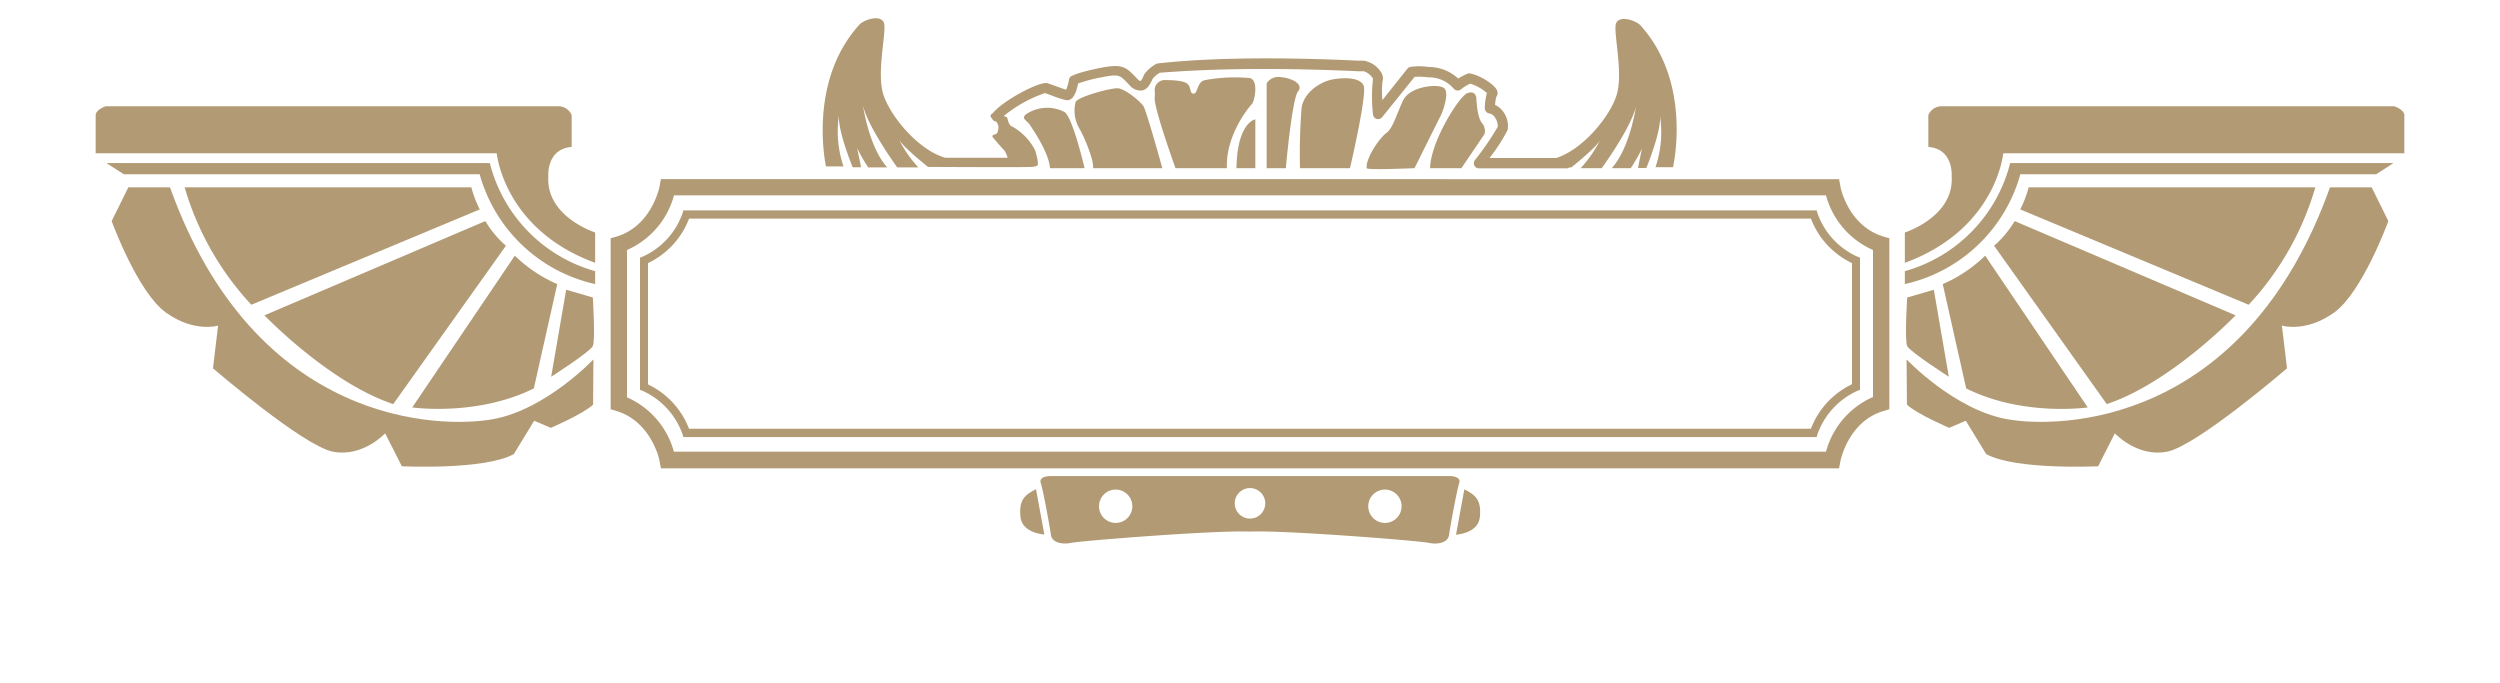 <svg data-name="Layer 1" fill='#B29A74' xmlns="http://www.w3.org/2000/svg" viewBox="0 0 300 82"><path d="M220.69,56.2H79.31l-.15-.8c0-.2-1-4.81-5.18-6.08l-.7-.21V28.59l.7-.2c4.26-1.28,5.17-6,5.18-6.08l.15-.81H220.69l.15.81c0,.19.95,4.8,5.18,6.08l.7.2V49.11l-.7.21c-4.26,1.27-5.17,6-5.18,6.07Zm-139.81-2H219.12a10,10,0,0,1,5.64-6.56V30a10,10,0,0,1-5.64-6.56H80.88A10,10,0,0,1,75.24,30V47.68A10,10,0,0,1,80.88,54.24Z"></path><path d="M217.66,52.45H82l-.1-.35a9,9,0,0,0-4.79-5.2l-.31-.12V30.92l.31-.12a8.93,8.93,0,0,0,4.79-5.2l.1-.35H218l.1.35a9,9,0,0,0,4.79,5.2l.31.12V46.78l-.31.12a9,9,0,0,0-4.79,5.2l-.1.35Zm-135-1H217.31a9.76,9.76,0,0,1,4.93-5.34V31.57a9.76,9.76,0,0,1-4.93-5.34H82.69a9.76,9.76,0,0,1-4.93,5.34V46.13A9.76,9.76,0,0,1,82.69,51.47Z"></path><path d="M232.06,34.77l1.8,10.44s-4.68-3-5-3.69,0-5.82,0-5.82Z"></path><path d="M228.58,27.9s5.94-1.88,5.62-6.76c0,0,.26-3.26-2.8-3.51V13.81a1.75,1.75,0,0,1,1.5-1.06h54.4s1.06.32,1.22,1v4.64H240.39s-.82,9.12-11.81,13.15Z"></path><path d="M228.58,32.54v1.55a18.6,18.6,0,0,0,13.86-13.18h42.7l2.08-1.34h-46A18.06,18.06,0,0,1,228.58,32.54Z"></path><path d="M243.44,22.48h34.4a35,35,0,0,1-8,14.09L242.43,25.13A13.39,13.39,0,0,0,243.44,22.48Z"></path><path d="M241.76,26.53l26.51,11.31s-7.77,8.1-15.46,10.65l-13.52-19A12.23,12.23,0,0,0,241.76,26.53Z"></path><path d="M238.22,30.68l12.31,18.21s-7.76,1.13-14.59-2.28l-2.81-12.52A16.83,16.83,0,0,0,238.22,30.68Z"></path><path d="M228.79,43.13s5.68,6,12,7.16,28.55.86,38.81-27.81h5l2,4.05s-3.12,8.58-6.54,11-6.23,1.54-6.23,1.54l.61,5.13s-10.8,9.29-14.38,10S253.78,52,253.78,52l-2,3.95s-9.89.49-13.44-1.46l-2.44-4-2,.85s-3.88-1.66-5.07-2.78Z"></path><path d="M67.94,34.77l-1.8,10.44s4.68-3,5-3.69,0-5.82,0-5.82Z"></path><path d="M71.42,27.9S65.48,26,65.8,21.14c0,0-.26-3.26,2.8-3.51V13.81a1.75,1.75,0,0,0-1.5-1.06H12.7s-1.06.32-1.22,1v4.64H59.61s.82,9.12,11.81,13.15Z"></path><path d="M71.42,32.54v1.55A18.6,18.6,0,0,1,57.56,20.91H14.86l-2.08-1.34h46A18.06,18.06,0,0,0,71.42,32.54Z"></path><path d="M56.56,22.48H22.16a35,35,0,0,0,8,14.09L57.57,25.13A13.39,13.39,0,0,1,56.56,22.48Z"></path><path d="M58.24,26.53,31.73,37.84s7.77,8.1,15.46,10.65l13.52-19A12.23,12.23,0,0,1,58.24,26.53Z"></path><path d="M61.78,30.68,49.47,48.89S57.23,50,64.06,46.61l2.81-12.52A16.83,16.83,0,0,1,61.78,30.68Z"></path><path d="M71.21,43.13s-5.68,6-12,7.16-28.55.86-38.81-27.81h-5l-2,4.05s3.12,8.58,6.54,11,6.23,1.54,6.23,1.54l-.61,5.13s10.8,9.29,14.38,10S46.22,52,46.22,52l2,3.95s9.89.49,13.44-1.46l2.44-4,2,.85s3.88-1.66,5.07-2.78Z"></path><path d="M122.45,62c.19,2,2.87,2.14,2.87,2.14l-1-5.44C122.94,59.39,122.27,60,122.45,62Z"></path><path d="M173.88,57.13H126.12s-1.53-.06-1.22.86,1.09,5.37,1.22,6.23,1.28,1.16,2.44.92,17.23-1.53,21.44-1.35c4.21-.18,20.28,1.1,21.44,1.35s2.32-.06,2.44-.92.92-5.31,1.22-6.23S173.88,57.13,173.88,57.13Zm-40,5.62a2,2,0,1,1,2-2A2,2,0,0,1,133.84,62.75ZM150,62.23a1.83,1.83,0,1,1,1.83-1.83A1.83,1.83,0,0,1,150,62.23Zm16.19.52a2,2,0,1,1,2-2A2,2,0,0,1,166.16,62.75Z"></path><path d="M175.72,58.72l-1,5.44s2.68-.12,2.87-2.14S177.06,59.39,175.72,58.72Z"></path><path d="M196.87,3.06c-.57-.63-2.85-1.39-3,0s.88,5.73.15,8.26-4,6.6-7.28,7.64h-8a20.64,20.64,0,0,0,2.18-3.38,2.86,2.86,0,0,0-.51-2.14,2.44,2.44,0,0,0-1-.85,4.74,4.74,0,0,1,.16-1,.74.74,0,0,0,.1-.68c-.23-.72-2-1.84-3.18-2.08a.6.6,0,0,0-.35,0,6.38,6.38,0,0,0-1.15.6,5.18,5.18,0,0,0-3.58-1.39,6.93,6.93,0,0,0-2.22,0,.69.69,0,0,0-.3.2l-3,3.77a10.77,10.77,0,0,1,0-2.2,1.34,1.34,0,0,0-.26-1.28,3,3,0,0,0-2-1.25l-.62,0c-12.35-.58-19.9-.14-24.06.33a.73.73,0,0,0-.25.08,4.61,4.61,0,0,0-1.37,1.2,2.64,2.64,0,0,0-.14.29,2.16,2.16,0,0,1-.32.55s-.13,0-.41-.29l-.33-.34c-1.07-1.11-1.58-1.46-4.2-.93s-3.28.92-3.42,1a.59.59,0,0,0-.23.38,5.75,5.75,0,0,1-.34,1.22c-.31-.09-.83-.29-1.2-.42s-.84-.31-1.07-.37c-.93-.23-5.32,2.07-6.56,3.63h0a.21.21,0,0,0-.13.07c-.18.21-.15.34.06.52a.51.51,0,0,0,.18.26.66.66,0,0,0,.3.12,1,1,0,0,1,.23,1.08.48.48,0,0,1-.43.49c-.43.09-.12.4-.12.4s1,1.19,1.28,1.46a2.55,2.55,0,0,1,.43.92h-7.48c-3.33-.95-6.72-5.16-7.46-7.7s.31-6.88.15-8.26-2.45-.63-3,0c-6.26,6.89-4,17-4,17l2.1,0a13.12,13.12,0,0,1-.55-6.11c-.12,1.93,1.65,6.21,1.65,6.21h1c0-.06-.29-1.49-.47-2.31a20.5,20.5,0,0,0,1.34,2.33h2.28c-1.87-2.07-2.67-5.93-2.92-7.44.62,2.64,4.12,7.44,4.12,7.44h2.53a14.76,14.76,0,0,1-2.36-3.42c.4.89,3.52,3.36,3.52,3.36s11.71.06,12.44,0,.71-.21.71-.21c.17-.24-.28-1.75-.28-1.75a6.79,6.79,0,0,0-2.77-2.89c-.45-.12-.6-1.1-.6-1.1l-.41-.16a16,16,0,0,1,4.94-2.75l.88.31a9.55,9.55,0,0,0,1.69.54c.25,0,1,.13,1.41-2a17.4,17.4,0,0,1,2.76-.73c2.09-.43,2.24-.28,3.08.58l.33.35a1.73,1.73,0,0,0,1.49.64c.71-.13,1-.83,1.22-1.25a1.14,1.14,0,0,1,.09-.19,3.38,3.38,0,0,1,.83-.69C143.39,8.4,150.84,8,163,8.55l.67,0a2.08,2.08,0,0,1,1.09.89,19.19,19.19,0,0,0,0,4.29.62.62,0,0,0,.43.54.63.63,0,0,0,.66-.2l3.9-4.84a7.16,7.16,0,0,1,1.59.05h.1a3.89,3.89,0,0,1,3,1.35.63.63,0,0,0,.92.06,4.34,4.34,0,0,1,1.07-.65,5.52,5.52,0,0,1,2,1.12,7,7,0,0,0-.25,1.82.62.62,0,0,0,.54.63,1,1,0,0,1,.67.49,1.77,1.77,0,0,1,.34,1.12A33.46,33.46,0,0,1,177,19.2a.61.61,0,0,0,.49,1H188a.61.61,0,0,0,.39-.15l.13.07s3.12-2.47,3.52-3.36a14.76,14.76,0,0,1-2.36,3.42h2.53s3.5-4.8,4.12-7.44c-.25,1.51-1.05,5.37-2.92,7.44h2.28a20.5,20.5,0,0,0,1.34-2.33c-.18.82-.45,2.25-.47,2.31h1s1.77-4.28,1.65-6.21a13.12,13.12,0,0,1-.55,6.11l2.1,0S203.13,10,196.87,3.06Z"></path><path d="M126,20.18h4.15s-1.4-6-2.38-6.72a4.49,4.49,0,0,0-4.22,0c-1.34.67-.3,1,0,1.47S125.85,18.22,126,20.18Z"></path><path d="M131.17,20.18h8.31s-1.9-6.86-2.26-7.43-2.26-2.16-3.15-2.16-4.67,1-5,1.65a4.28,4.28,0,0,0,.43,3.14C130.07,16.33,131.29,19.2,131.17,20.18Z"></path><path d="M141.06,20.18s-2.56-7.09-2.5-8.43a4.41,4.41,0,0,0,0-.92,1.2,1.2,0,0,1,1.25-1.22c1,0,2.41.06,2.78.55s.18,1.1.67,1.07.37-1.43,1.35-1.62A19.72,19.72,0,0,1,150,9.37c1.08.3.53,2.81.23,3.11s-3.18,3.73-3,7.7Z"></path><path d="M148.37,20.18h2.27V14.32S148.47,14.62,148.37,20.18Z"></path><path d="M152,20.18h2.3s.73-8.31,1.47-9.22-.92-1.64-2.14-1.71A1.64,1.64,0,0,0,152,10Z"></path><path d="M156,20.18H162s2.07-8.86,1.64-9.9-2.5-1-3.82-.73-3.32,1.45-3.63,3.38A71.46,71.46,0,0,0,156,20.18Z"></path><path d="M164,20.18c0,.26,5.74,0,5.74,0L173,13.64s1-2.44.31-3.05-4.16-.24-4.95,1.47-1.22,3.36-2,3.9S163.85,19,164,20.18Z"></path><path d="M171.61,20.18h3.76l2.77-4.09a1.49,1.49,0,0,0-.34-1.38c-.57-.7-.64-3-.64-3s-.12-.92-1.1-.52S171.67,17,171.61,20.18Z"></path></svg>